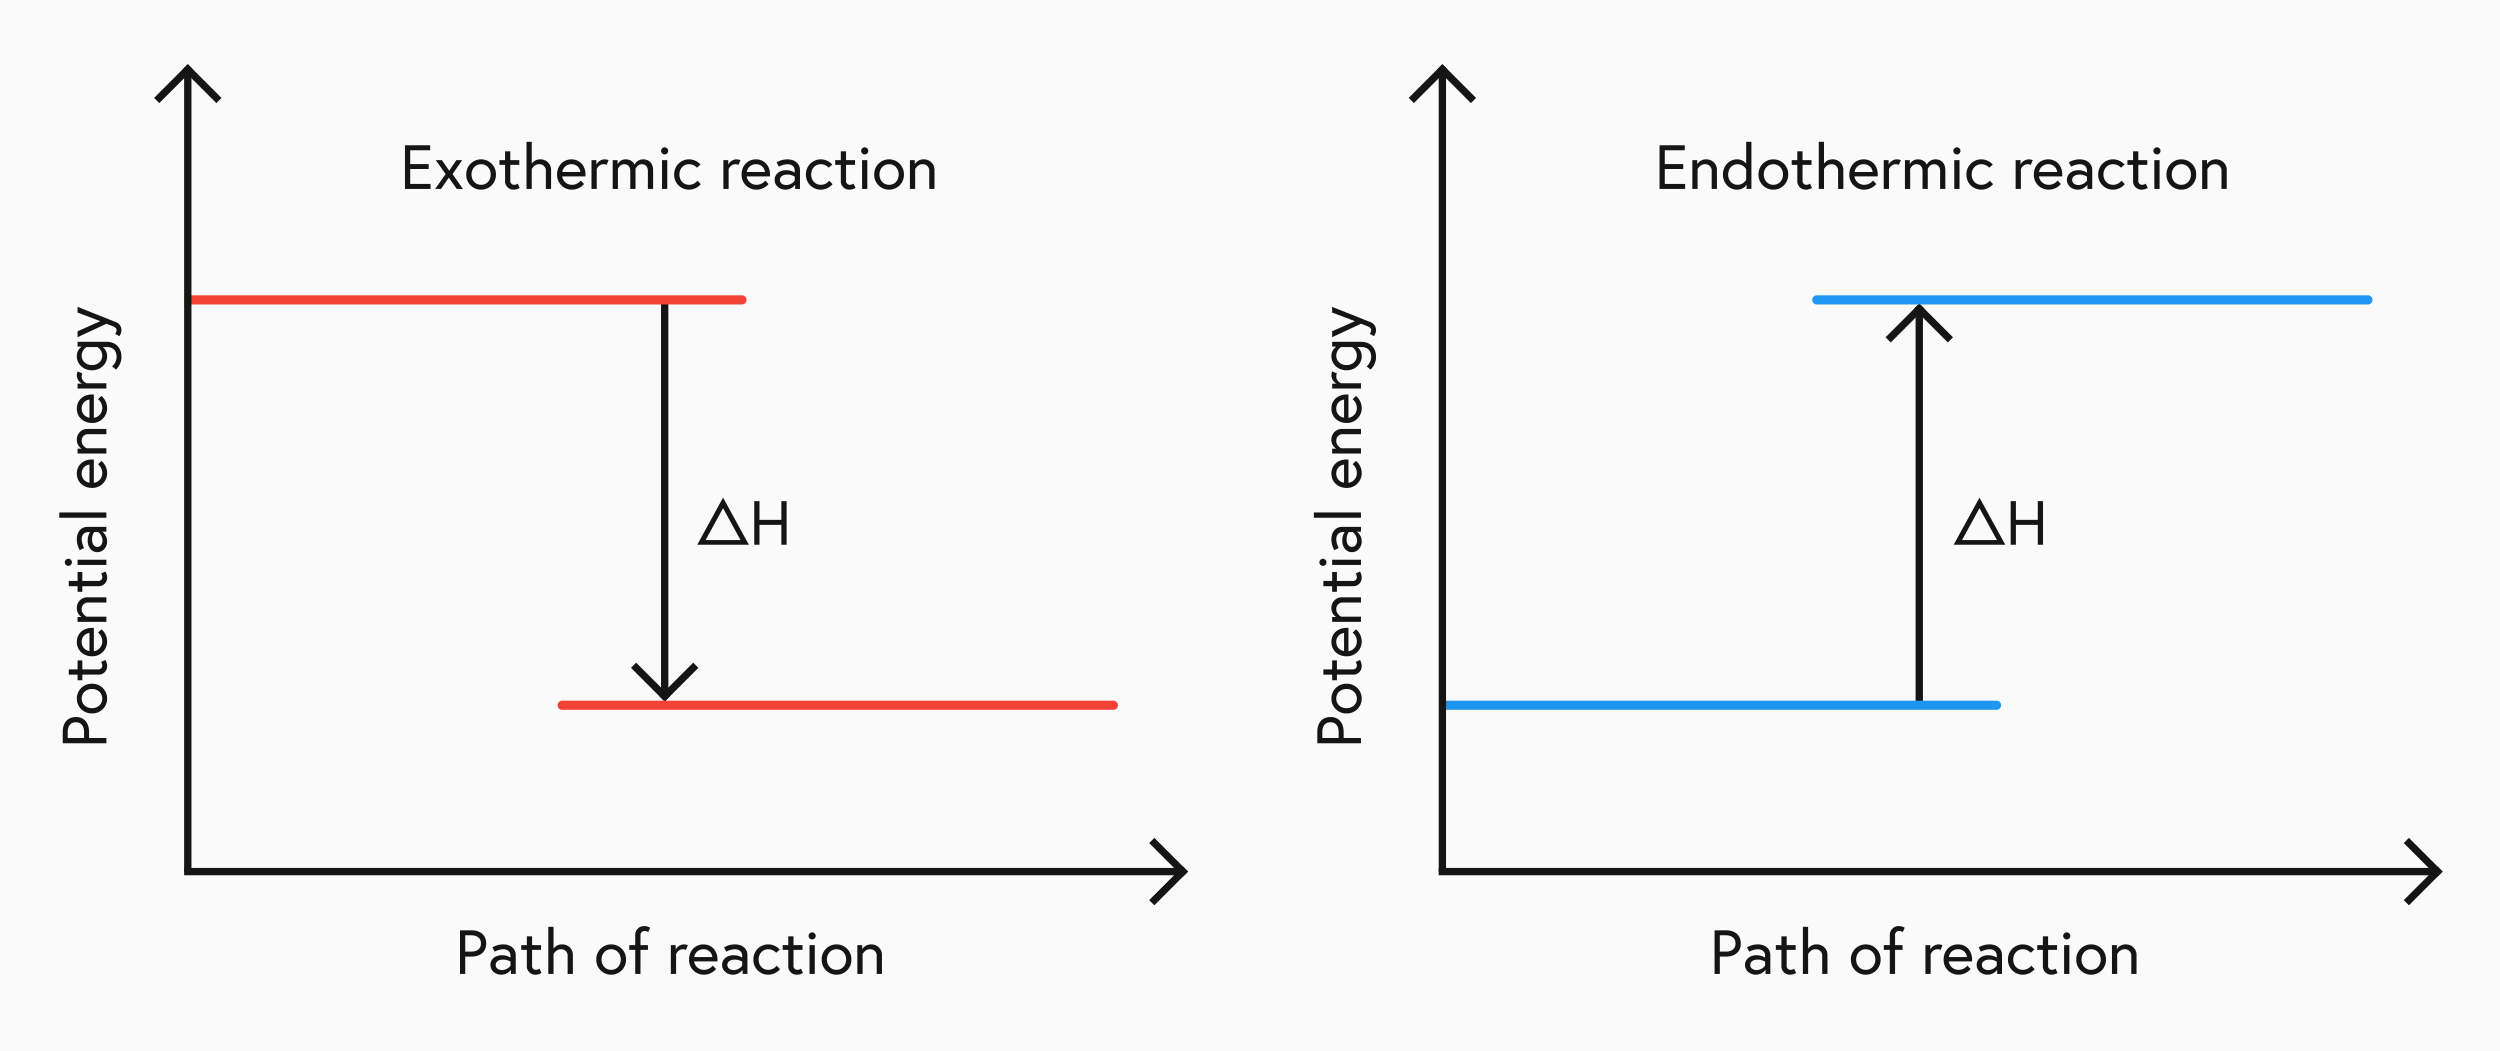 <svg xmlns="http://www.w3.org/2000/svg" width="1363" height="573" viewBox="0 0 1363 573">
  <g id="Group_68" data-name="Group 68" transform="translate(-279 -228)">
    <g id="Group_67" data-name="Group 67">
      <rect id="Rectangle_5" data-name="Rectangle 5" width="1363" height="573" transform="translate(279 228)" fill="#fafafa"/>
    </g>
    <g id="Group_66" data-name="Group 66">
      <g id="Group_65" data-name="Group 65" transform="translate(135)">
        <g id="Group_60" data-name="Group 60" transform="translate(-428.5 -25)">
          <path id="Path_147" data-name="Path 147" d="M2.788,0H5.644V-9.452h3.3c4.964,0,8.126-2.618,8.126-7.174S13.906-23.8,8.942-23.8H2.788ZM5.644-12.172V-21.08H8.772c3.23,0,5.44,1.428,5.44,4.454S12-12.172,8.772-12.172ZM26.35-16.116a11.7,11.7,0,0,0-5.882,1.6l1.19,2.38a10.879,10.879,0,0,1,4.692-1.326c1.258,0,3.978.442,3.978,3.706v.85A8.792,8.792,0,0,0,25.6-10.2c-3.536,0-6.222,2.176-6.222,5.236,0,3.4,3.026,5.372,5.848,5.372a6.639,6.639,0,0,0,5.338-2.686V0h2.618V-10.336C33.184-13.26,30.974-16.116,26.35-16.116ZM25.84-2.108c-1.768,0-3.6-.816-3.6-2.856,0-1.632,1.53-2.856,3.978-2.856A7.525,7.525,0,0,1,30.328-6.7v2.21A6.031,6.031,0,0,1,25.84-2.108ZM36.176-13.124h3.06v8.6A4.593,4.593,0,0,0,43.962.408a6.473,6.473,0,0,0,3.264-.952L46.172-2.89a3.728,3.728,0,0,1-1.8.646,2.1,2.1,0,0,1-2.278-2.414v-8.466h4.9v-2.584h-4.9V-20.5H39.236v4.794h-3.06Zm22.236-2.992A5.529,5.529,0,0,0,53.788-13.8V-25.7H50.932V0h2.856V-10.812s1.36-2.652,3.91-2.652a3.483,3.483,0,0,1,3.774,3.842V0h2.856V-10.1A5.717,5.717,0,0,0,58.412-16.116Zm26.792,0a8.044,8.044,0,0,0-8.092,8.262A8.044,8.044,0,0,0,85.2.408,8.044,8.044,0,0,0,93.3-7.854,8.044,8.044,0,0,0,85.2-16.116Zm0,13.872c-3.162,0-5.236-2.516-5.236-5.61s2.074-5.61,5.236-5.61,5.236,2.516,5.236,5.61S88.366-2.244,85.2-2.244Zm9.86-10.88h3.264V0h2.856V-13.124h4.08v-2.584h-4.08v-5.236a2.254,2.254,0,0,1,2.38-2.516,4.059,4.059,0,0,1,1.836.612l1.054-2.346a6.483,6.483,0,0,0-3.3-.918,4.81,4.81,0,0,0-4.828,5v5.406H95.064Zm29.716-2.992a5.256,5.256,0,0,0-4.386,2.822v-2.414h-2.652V0H120.6V-10.812s1.122-2.652,3.6-2.652a3.984,3.984,0,0,1,1.8.34l1.054-2.584A6.566,6.566,0,0,0,124.78-16.116Zm10.744,0c-4.726,0-7.854,3.672-7.854,8.262A8.026,8.026,0,0,0,135.864.408a8.756,8.756,0,0,0,6.528-3.094l-1.8-1.87a6.066,6.066,0,0,1-4.726,2.312,5.3,5.3,0,0,1-5.406-4.59H143.14a8.92,8.92,0,0,0,.034-.918C143.174-12.818,139.91-16.116,135.524-16.116Zm-5,6.9a4.871,4.871,0,0,1,5-4.25,4.729,4.729,0,0,1,4.862,4.25Zm22.134-6.9a11.7,11.7,0,0,0-5.882,1.6l1.19,2.38a10.879,10.879,0,0,1,4.692-1.326c1.258,0,3.978.442,3.978,3.706v.85a8.792,8.792,0,0,0-4.726-1.292c-3.536,0-6.222,2.176-6.222,5.236,0,3.4,3.026,5.372,5.848,5.372a6.639,6.639,0,0,0,5.338-2.686V0h2.618V-10.336C159.494-13.26,157.284-16.116,152.66-16.116Zm-.51,14.008c-1.768,0-3.6-.816-3.6-2.856,0-1.632,1.53-2.856,3.978-2.856A7.525,7.525,0,0,1,156.638-6.7v2.21A6.031,6.031,0,0,1,152.15-2.108Zm23.29-2.38a5.765,5.765,0,0,1-4.59,2.244c-3.162,0-5.236-2.516-5.236-5.61s2.074-5.61,5.236-5.61a5.8,5.8,0,0,1,4.318,1.9l1.938-1.734a8.419,8.419,0,0,0-6.256-2.822,8.064,8.064,0,0,0-8.092,8.262A8.044,8.044,0,0,0,170.85.408a8.471,8.471,0,0,0,6.426-3.026Zm3.264-8.636h3.06v8.6A4.593,4.593,0,0,0,186.49.408a6.473,6.473,0,0,0,3.264-.952L188.7-2.89a3.728,3.728,0,0,1-1.8.646,2.1,2.1,0,0,1-2.278-2.414v-8.466h4.9v-2.584h-4.9V-20.5h-2.856v4.794H178.7ZM193.358,0h2.856V-15.708h-2.856Zm-.51-20.74a1.959,1.959,0,0,0,1.938,1.938,1.959,1.959,0,0,0,1.938-1.938,1.959,1.959,0,0,0-1.938-1.938A1.959,1.959,0,0,0,192.848-20.74Zm15.232,4.624a8.044,8.044,0,0,0-8.092,8.262A8.044,8.044,0,0,0,208.08.408a8.044,8.044,0,0,0,8.092-8.262A8.044,8.044,0,0,0,208.08-16.116Zm0,13.872c-3.162,0-5.236-2.516-5.236-5.61s2.074-5.61,5.236-5.61,5.236,2.516,5.236,5.61S211.242-2.244,208.08-2.244Zm18.836-13.872a5.588,5.588,0,0,0-4.828,2.618v-2.21h-2.652V0h2.856V-10.812s1.36-2.652,3.91-2.652a3.483,3.483,0,0,1,3.774,3.842V0h2.856V-10.1A5.717,5.717,0,0,0,226.916-16.116Z" transform="translate(820.5 784)" fill="#151515"/>
          <path id="Path_146" data-name="Path 146" d="M2.788,0H5.644V-9.452h3.3c4.964,0,8.126-2.618,8.126-7.174S13.906-23.8,8.942-23.8H2.788ZM5.644-12.172V-21.08H8.772c3.23,0,5.44,1.428,5.44,4.454S12-12.172,8.772-12.172Zm21.488-3.944A8.044,8.044,0,0,0,19.04-7.854,8.044,8.044,0,0,0,27.132.408a8.044,8.044,0,0,0,8.092-8.262A8.044,8.044,0,0,0,27.132-16.116Zm0,13.872c-3.162,0-5.236-2.516-5.236-5.61s2.074-5.61,5.236-5.61,5.236,2.516,5.236,5.61S30.294-2.244,27.132-2.244Zm10-10.88h3.06v8.6A4.593,4.593,0,0,0,44.914.408a6.473,6.473,0,0,0,3.264-.952L47.124-2.89a3.728,3.728,0,0,1-1.8.646,2.1,2.1,0,0,1-2.278-2.414v-8.466h4.9v-2.584h-4.9V-20.5H40.188v4.794h-3.06Zm20.91-2.992c-4.726,0-7.854,3.672-7.854,8.262A8.026,8.026,0,0,0,58.378.408a8.756,8.756,0,0,0,6.528-3.094l-1.8-1.87a6.066,6.066,0,0,1-4.726,2.312,5.3,5.3,0,0,1-5.406-4.59H65.654a8.918,8.918,0,0,0,.034-.918C65.688-12.818,62.424-16.116,58.038-16.116Zm-5,6.9a4.871,4.871,0,0,1,5-4.25A4.729,4.729,0,0,1,62.9-9.214Zm23.392-6.9A5.588,5.588,0,0,0,71.6-13.5v-2.21H68.952V0h2.856V-10.812s1.36-2.652,3.91-2.652a3.483,3.483,0,0,1,3.774,3.842V0h2.856V-10.1A5.717,5.717,0,0,0,76.432-16.116Zm8.908,2.992H88.4v8.6A4.593,4.593,0,0,0,93.126.408,6.473,6.473,0,0,0,96.39-.544L95.336-2.89a3.728,3.728,0,0,1-1.8.646,2.1,2.1,0,0,1-2.278-2.414v-8.466h4.9v-2.584h-4.9V-20.5H88.4v4.794H85.34ZM99.994,0h2.856V-15.708H99.994Zm-.51-20.74a1.959,1.959,0,0,0,1.938,1.938,1.959,1.959,0,0,0,1.938-1.938,1.959,1.959,0,0,0-1.938-1.938A1.959,1.959,0,0,0,99.484-20.74Zm14.45,4.624a11.7,11.7,0,0,0-5.882,1.6l1.19,2.38a10.879,10.879,0,0,1,4.692-1.326c1.258,0,3.978.442,3.978,3.706v.85a8.792,8.792,0,0,0-4.726-1.292c-3.536,0-6.222,2.176-6.222,5.236,0,3.4,3.026,5.372,5.848,5.372a6.639,6.639,0,0,0,5.338-2.686V0h2.618V-10.336C120.768-13.26,118.558-16.116,113.934-16.116Zm-.51,14.008c-1.768,0-3.6-.816-3.6-2.856,0-1.632,1.53-2.856,3.978-2.856A7.525,7.525,0,0,1,117.912-6.7v2.21A6.031,6.031,0,0,1,113.424-2.108ZM125.732,0h2.856V-25.7h-2.856Zm24.106-16.116c-4.726,0-7.854,3.672-7.854,8.262A8.026,8.026,0,0,0,150.178.408a8.756,8.756,0,0,0,6.528-3.094l-1.8-1.87a6.066,6.066,0,0,1-4.726,2.312,5.3,5.3,0,0,1-5.406-4.59h12.682a8.92,8.92,0,0,0,.034-.918C157.488-12.818,154.224-16.116,149.838-16.116Zm-5,6.9a4.871,4.871,0,0,1,5-4.25,4.729,4.729,0,0,1,4.862,4.25Zm23.392-6.9A5.588,5.588,0,0,0,163.4-13.5v-2.21h-2.652V0h2.856V-10.812s1.36-2.652,3.91-2.652a3.483,3.483,0,0,1,3.774,3.842V0h2.856V-10.1A5.717,5.717,0,0,0,168.232-16.116Zm17.034,0c-4.726,0-7.854,3.672-7.854,8.262A8.026,8.026,0,0,0,185.606.408a8.756,8.756,0,0,0,6.528-3.094l-1.8-1.87a6.066,6.066,0,0,1-4.726,2.312,5.3,5.3,0,0,1-5.406-4.59h12.682a8.92,8.92,0,0,0,.034-.918C192.916-12.818,189.652-16.116,185.266-16.116Zm-5,6.9a4.871,4.871,0,0,1,5-4.25,4.729,4.729,0,0,1,4.862,4.25Zm22.95-6.9a5.256,5.256,0,0,0-4.386,2.822v-2.414H196.18V0h2.856V-10.812s1.122-2.652,3.6-2.652a3.984,3.984,0,0,1,1.8.34l1.054-2.584A6.566,6.566,0,0,0,203.218-16.116ZM218.79.2c0,3.536-2.074,5.372-5.406,5.372a6.932,6.932,0,0,1-5.134-2.482l-1.734,2.142a9.583,9.583,0,0,0,6.868,2.992c4.556,0,8.262-2.72,8.262-8.16V-15.708h-2.618v2.278a6.115,6.115,0,0,0-5.3-2.686c-4.25,0-7.616,3.638-7.616,8.262S209.474.408,213.724.408a6.32,6.32,0,0,0,5.066-2.38Zm0-5.1a5.584,5.584,0,0,1-4.624,2.652c-3.2,0-5.2-2.516-5.2-5.61s2.006-5.61,5.2-5.61a5.655,5.655,0,0,1,4.624,2.652Zm5.95,12a5.8,5.8,0,0,0,3.332,1.122,4.618,4.618,0,0,0,4.352-3.162c.374-.918,8.262-20.774,8.262-20.774h-3.094L232.9-3.3l-5.508-12.41h-3.23L231.506.068l-1.224,3.094c-.612,1.53-1.19,2.414-2.448,2.414a3.656,3.656,0,0,1-1.87-.816Z" transform="translate(630.5 661) rotate(-90)" fill="#151515"/>
          <g id="Group_59" data-name="Group 59" transform="translate(0.5)">
            <g id="Group_63" data-name="Group 63" transform="translate(-53)">
              <g id="Group_58" data-name="Group 58" transform="translate(969 446)">
                <g id="Group_36" data-name="Group 36" transform="translate(0 171.115) rotate(-45)">
                  <line id="Line_26" data-name="Line 26" y1="26" transform="translate(2 0)" fill="none" stroke="#151515" stroke-width="4"/>
                  <line id="Line_27" data-name="Line 27" y1="26" transform="translate(0 24) rotate(-90)" fill="none" stroke="#151515" stroke-width="4"/>
                </g>
                <line id="Line_28" data-name="Line 28" y1="214.615" transform="translate(18.385 -29.5)" fill="none" stroke="#151515" stroke-width="4"/>
              </g>
              <line id="Line_51" data-name="Line 51" x2="300.5" transform="translate(729 416.5)" fill="none" stroke="#f44336" stroke-linecap="round" stroke-width="5"/>
              <line id="Line_52" data-name="Line 52" x2="300.5" transform="translate(931.5 637.5)" fill="none" stroke="#f44336" stroke-linecap="round" stroke-width="5"/>
            </g>
            <g id="Group_39" data-name="Group 39" transform="translate(212.885 -22.115)">
              <g id="Group_37" data-name="Group 37">
                <g id="Group_36-2" data-name="Group 36" transform="translate(440.287 -107.785) rotate(45)">
                  <line id="Line_26-2" data-name="Line 26" y2="26" transform="translate(312.5 280.5)" fill="none" stroke="#151515" stroke-width="4"/>
                  <line id="Line_27-2" data-name="Line 27" y2="26" transform="translate(336.5 282.5) rotate(90)" fill="none" stroke="#151515" stroke-width="4"/>
                </g>
                <line id="Line_28-2" data-name="Line 28" y2="436" transform="translate(461.5 314.5)" fill="none" stroke="#151515" stroke-width="4"/>
              </g>
              <g id="Group_38" data-name="Group 38" transform="translate(1316.963 288.808) rotate(90)">
                <g id="Group_36-3" data-name="Group 36" transform="translate(461.5 310.115) rotate(45)">
                  <line id="Line_26-3" data-name="Line 26" y2="26" transform="translate(2 0)" fill="none" stroke="#151515" stroke-width="4"/>
                  <line id="Line_27-3" data-name="Line 27" y2="26" transform="translate(26 2) rotate(90)" fill="none" stroke="#151515" stroke-width="4"/>
                </g>
                <line id="Line_28-3" data-name="Line 28" y2="542.963" transform="translate(461.5 314.5)" fill="none" stroke="#151515" stroke-width="4"/>
              </g>
            </g>
          </g>
          <path id="Path_145" data-name="Path 145" d="M5.644-21.08h10.88V-23.8H2.788V0h13.94V-2.72H5.644v-8.126H15.708v-2.72H5.644Zm13.94,5.372,5.372,7.616L19.244,0h3.2l4.25-6.154L31.008,0h3.366L28.73-8.092,34-15.708H30.838l-3.944,5.78-3.978-5.78ZM44.3-16.116A8.044,8.044,0,0,0,36.21-7.854,8.044,8.044,0,0,0,44.3.408a8.044,8.044,0,0,0,8.092-8.262A8.044,8.044,0,0,0,44.3-16.116Zm0,13.872c-3.162,0-5.236-2.516-5.236-5.61s2.074-5.61,5.236-5.61,5.236,2.516,5.236,5.61S47.464-2.244,44.3-2.244Zm10-10.88h3.06v8.6A4.593,4.593,0,0,0,62.084.408a6.473,6.473,0,0,0,3.264-.952L64.294-2.89a3.728,3.728,0,0,1-1.8.646,2.1,2.1,0,0,1-2.278-2.414v-8.466h4.9v-2.584h-4.9V-20.5H57.358v4.794H54.3Zm22.236-2.992A5.529,5.529,0,0,0,71.91-13.8V-25.7H69.054V0H71.91V-10.812s1.36-2.652,3.91-2.652a3.483,3.483,0,0,1,3.774,3.842V0H82.45V-10.1A5.717,5.717,0,0,0,76.534-16.116Zm17.034,0c-4.726,0-7.854,3.672-7.854,8.262A8.026,8.026,0,0,0,93.908.408a8.756,8.756,0,0,0,6.528-3.094l-1.8-1.87a6.066,6.066,0,0,1-4.726,2.312A5.3,5.3,0,0,1,88.5-6.834h12.682a8.918,8.918,0,0,0,.034-.918C101.218-12.818,97.954-16.116,93.568-16.116Zm-5,6.9a4.871,4.871,0,0,1,5-4.25,4.729,4.729,0,0,1,4.862,4.25Zm22.95-6.9a5.256,5.256,0,0,0-4.386,2.822v-2.414h-2.652V0h2.856V-10.812s1.122-2.652,3.6-2.652a3.984,3.984,0,0,1,1.8.34l1.054-2.584A6.566,6.566,0,0,0,111.52-16.116Zm21.114,0a5.19,5.19,0,0,0-4.692,2.924s-.986-2.924-4.9-2.924a4.8,4.8,0,0,0-4.352,2.72v-2.312h-2.652V0H118.9V-10.948s1.054-2.516,3.366-2.516c2.04,0,3.366,1.258,3.366,3.808V0h2.856V-10.948s1.02-2.516,3.366-2.516c2.04,0,3.366,1.258,3.366,3.808V0h2.856V-10.1C138.074-13.974,135.9-16.116,132.634-16.116ZM142.936,0h2.856V-15.708h-2.856Zm-.51-20.74a1.959,1.959,0,0,0,1.938,1.938A1.959,1.959,0,0,0,146.3-20.74a1.959,1.959,0,0,0-1.938-1.938A1.959,1.959,0,0,0,142.426-20.74ZM162.248-4.488a5.765,5.765,0,0,1-4.59,2.244c-3.162,0-5.236-2.516-5.236-5.61s2.074-5.61,5.236-5.61a5.805,5.805,0,0,1,4.318,1.9l1.938-1.734a8.419,8.419,0,0,0-6.256-2.822,8.064,8.064,0,0,0-8.092,8.262A8.044,8.044,0,0,0,157.658.408a8.471,8.471,0,0,0,6.426-3.026ZM183.43-16.116a5.256,5.256,0,0,0-4.386,2.822v-2.414h-2.652V0h2.856V-10.812s1.122-2.652,3.6-2.652a3.984,3.984,0,0,1,1.8.34l1.054-2.584A6.566,6.566,0,0,0,183.43-16.116Zm10.744,0c-4.726,0-7.854,3.672-7.854,8.262A8.026,8.026,0,0,0,194.514.408a8.756,8.756,0,0,0,6.528-3.094l-1.8-1.87a6.066,6.066,0,0,1-4.726,2.312,5.3,5.3,0,0,1-5.406-4.59H201.79a8.92,8.92,0,0,0,.034-.918C201.824-12.818,198.56-16.116,194.174-16.116Zm-5,6.9a4.871,4.871,0,0,1,5-4.25,4.729,4.729,0,0,1,4.862,4.25Zm22.134-6.9a11.7,11.7,0,0,0-5.882,1.6l1.19,2.38a10.879,10.879,0,0,1,4.692-1.326c1.258,0,3.978.442,3.978,3.706v.85a8.792,8.792,0,0,0-4.726-1.292c-3.536,0-6.222,2.176-6.222,5.236,0,3.4,3.026,5.372,5.848,5.372a6.639,6.639,0,0,0,5.338-2.686V0h2.618V-10.336C218.144-13.26,215.934-16.116,211.31-16.116ZM210.8-2.108c-1.768,0-3.6-.816-3.6-2.856,0-1.632,1.53-2.856,3.978-2.856A7.525,7.525,0,0,1,215.288-6.7v2.21A6.031,6.031,0,0,1,210.8-2.108Zm23.29-2.38a5.765,5.765,0,0,1-4.59,2.244c-3.162,0-5.236-2.516-5.236-5.61s2.074-5.61,5.236-5.61a5.805,5.805,0,0,1,4.318,1.9l1.938-1.734a8.419,8.419,0,0,0-6.256-2.822,8.064,8.064,0,0,0-8.092,8.262A8.044,8.044,0,0,0,229.5.408a8.471,8.471,0,0,0,6.426-3.026Zm3.264-8.636h3.06v8.6A4.593,4.593,0,0,0,245.14.408,6.473,6.473,0,0,0,248.4-.544L247.35-2.89a3.728,3.728,0,0,1-1.8.646,2.1,2.1,0,0,1-2.278-2.414v-8.466h4.9v-2.584h-4.9V-20.5h-2.856v4.794h-3.06ZM252.008,0h2.856V-15.708h-2.856Zm-.51-20.74a1.959,1.959,0,0,0,1.938,1.938,1.959,1.959,0,0,0,1.938-1.938,1.959,1.959,0,0,0-1.938-1.938A1.959,1.959,0,0,0,251.5-20.74Zm15.232,4.624a8.044,8.044,0,0,0-8.092,8.262A8.044,8.044,0,0,0,266.73.408a8.044,8.044,0,0,0,8.092-8.262A8.044,8.044,0,0,0,266.73-16.116Zm0,13.872c-3.162,0-5.236-2.516-5.236-5.61s2.074-5.61,5.236-5.61,5.236,2.516,5.236,5.61S269.892-2.244,266.73-2.244Zm18.836-13.872a5.588,5.588,0,0,0-4.828,2.618v-2.21h-2.652V0h2.856V-10.812s1.36-2.652,3.91-2.652a3.483,3.483,0,0,1,3.774,3.842V0h2.856V-10.1A5.717,5.717,0,0,0,285.566-16.116Z" transform="translate(790.5 356)" fill="#151515"/>
        </g>
        <g id="Group_64" data-name="Group 64" transform="translate(255.5 -25)">
          <path id="Path_150" data-name="Path 150" d="M2.788,0H5.644V-9.452h3.3c4.964,0,8.126-2.618,8.126-7.174S13.906-23.8,8.942-23.8H2.788ZM5.644-12.172V-21.08H8.772c3.23,0,5.44,1.428,5.44,4.454S12-12.172,8.772-12.172ZM26.35-16.116a11.7,11.7,0,0,0-5.882,1.6l1.19,2.38a10.879,10.879,0,0,1,4.692-1.326c1.258,0,3.978.442,3.978,3.706v.85A8.792,8.792,0,0,0,25.6-10.2c-3.536,0-6.222,2.176-6.222,5.236,0,3.4,3.026,5.372,5.848,5.372a6.639,6.639,0,0,0,5.338-2.686V0h2.618V-10.336C33.184-13.26,30.974-16.116,26.35-16.116ZM25.84-2.108c-1.768,0-3.6-.816-3.6-2.856,0-1.632,1.53-2.856,3.978-2.856A7.525,7.525,0,0,1,30.328-6.7v2.21A6.031,6.031,0,0,1,25.84-2.108ZM36.176-13.124h3.06v8.6A4.593,4.593,0,0,0,43.962.408a6.473,6.473,0,0,0,3.264-.952L46.172-2.89a3.728,3.728,0,0,1-1.8.646,2.1,2.1,0,0,1-2.278-2.414v-8.466h4.9v-2.584h-4.9V-20.5H39.236v4.794h-3.06Zm22.236-2.992A5.529,5.529,0,0,0,53.788-13.8V-25.7H50.932V0h2.856V-10.812s1.36-2.652,3.91-2.652a3.483,3.483,0,0,1,3.774,3.842V0h2.856V-10.1A5.717,5.717,0,0,0,58.412-16.116Zm26.792,0a8.044,8.044,0,0,0-8.092,8.262A8.044,8.044,0,0,0,85.2.408,8.044,8.044,0,0,0,93.3-7.854,8.044,8.044,0,0,0,85.2-16.116Zm0,13.872c-3.162,0-5.236-2.516-5.236-5.61s2.074-5.61,5.236-5.61,5.236,2.516,5.236,5.61S88.366-2.244,85.2-2.244Zm9.86-10.88h3.264V0h2.856V-13.124h4.08v-2.584h-4.08v-5.236a2.254,2.254,0,0,1,2.38-2.516,4.059,4.059,0,0,1,1.836.612l1.054-2.346a6.483,6.483,0,0,0-3.3-.918,4.81,4.81,0,0,0-4.828,5v5.406H95.064Zm29.716-2.992a5.256,5.256,0,0,0-4.386,2.822v-2.414h-2.652V0H120.6V-10.812s1.122-2.652,3.6-2.652a3.984,3.984,0,0,1,1.8.34l1.054-2.584A6.566,6.566,0,0,0,124.78-16.116Zm10.744,0c-4.726,0-7.854,3.672-7.854,8.262A8.026,8.026,0,0,0,135.864.408a8.756,8.756,0,0,0,6.528-3.094l-1.8-1.87a6.066,6.066,0,0,1-4.726,2.312,5.3,5.3,0,0,1-5.406-4.59H143.14a8.92,8.92,0,0,0,.034-.918C143.174-12.818,139.91-16.116,135.524-16.116Zm-5,6.9a4.871,4.871,0,0,1,5-4.25,4.729,4.729,0,0,1,4.862,4.25Zm22.134-6.9a11.7,11.7,0,0,0-5.882,1.6l1.19,2.38a10.879,10.879,0,0,1,4.692-1.326c1.258,0,3.978.442,3.978,3.706v.85a8.792,8.792,0,0,0-4.726-1.292c-3.536,0-6.222,2.176-6.222,5.236,0,3.4,3.026,5.372,5.848,5.372a6.639,6.639,0,0,0,5.338-2.686V0h2.618V-10.336C159.494-13.26,157.284-16.116,152.66-16.116Zm-.51,14.008c-1.768,0-3.6-.816-3.6-2.856,0-1.632,1.53-2.856,3.978-2.856A7.525,7.525,0,0,1,156.638-6.7v2.21A6.031,6.031,0,0,1,152.15-2.108Zm23.29-2.38a5.765,5.765,0,0,1-4.59,2.244c-3.162,0-5.236-2.516-5.236-5.61s2.074-5.61,5.236-5.61a5.8,5.8,0,0,1,4.318,1.9l1.938-1.734a8.419,8.419,0,0,0-6.256-2.822,8.064,8.064,0,0,0-8.092,8.262A8.044,8.044,0,0,0,170.85.408a8.471,8.471,0,0,0,6.426-3.026Zm3.264-8.636h3.06v8.6A4.593,4.593,0,0,0,186.49.408a6.473,6.473,0,0,0,3.264-.952L188.7-2.89a3.728,3.728,0,0,1-1.8.646,2.1,2.1,0,0,1-2.278-2.414v-8.466h4.9v-2.584h-4.9V-20.5h-2.856v4.794H178.7ZM193.358,0h2.856V-15.708h-2.856Zm-.51-20.74a1.959,1.959,0,0,0,1.938,1.938,1.959,1.959,0,0,0,1.938-1.938,1.959,1.959,0,0,0-1.938-1.938A1.959,1.959,0,0,0,192.848-20.74Zm15.232,4.624a8.044,8.044,0,0,0-8.092,8.262A8.044,8.044,0,0,0,208.08.408a8.044,8.044,0,0,0,8.092-8.262A8.044,8.044,0,0,0,208.08-16.116Zm0,13.872c-3.162,0-5.236-2.516-5.236-5.61s2.074-5.61,5.236-5.61,5.236,2.516,5.236,5.61S211.242-2.244,208.08-2.244Zm18.836-13.872a5.588,5.588,0,0,0-4.828,2.618v-2.21h-2.652V0h2.856V-10.812s1.36-2.652,3.91-2.652a3.483,3.483,0,0,1,3.774,3.842V0h2.856V-10.1A5.717,5.717,0,0,0,226.916-16.116Z" transform="translate(820.5 784)" fill="#151515"/>
          <path id="Path_149" data-name="Path 149" d="M2.788,0H5.644V-9.452h3.3c4.964,0,8.126-2.618,8.126-7.174S13.906-23.8,8.942-23.8H2.788ZM5.644-12.172V-21.08H8.772c3.23,0,5.44,1.428,5.44,4.454S12-12.172,8.772-12.172Zm21.488-3.944A8.044,8.044,0,0,0,19.04-7.854,8.044,8.044,0,0,0,27.132.408a8.044,8.044,0,0,0,8.092-8.262A8.044,8.044,0,0,0,27.132-16.116Zm0,13.872c-3.162,0-5.236-2.516-5.236-5.61s2.074-5.61,5.236-5.61,5.236,2.516,5.236,5.61S30.294-2.244,27.132-2.244Zm10-10.88h3.06v8.6A4.593,4.593,0,0,0,44.914.408a6.473,6.473,0,0,0,3.264-.952L47.124-2.89a3.728,3.728,0,0,1-1.8.646,2.1,2.1,0,0,1-2.278-2.414v-8.466h4.9v-2.584h-4.9V-20.5H40.188v4.794h-3.06Zm20.91-2.992c-4.726,0-7.854,3.672-7.854,8.262A8.026,8.026,0,0,0,58.378.408a8.756,8.756,0,0,0,6.528-3.094l-1.8-1.87a6.066,6.066,0,0,1-4.726,2.312,5.3,5.3,0,0,1-5.406-4.59H65.654a8.918,8.918,0,0,0,.034-.918C65.688-12.818,62.424-16.116,58.038-16.116Zm-5,6.9a4.871,4.871,0,0,1,5-4.25A4.729,4.729,0,0,1,62.9-9.214Zm23.392-6.9A5.588,5.588,0,0,0,71.6-13.5v-2.21H68.952V0h2.856V-10.812s1.36-2.652,3.91-2.652a3.483,3.483,0,0,1,3.774,3.842V0h2.856V-10.1A5.717,5.717,0,0,0,76.432-16.116Zm8.908,2.992H88.4v8.6A4.593,4.593,0,0,0,93.126.408,6.473,6.473,0,0,0,96.39-.544L95.336-2.89a3.728,3.728,0,0,1-1.8.646,2.1,2.1,0,0,1-2.278-2.414v-8.466h4.9v-2.584h-4.9V-20.5H88.4v4.794H85.34ZM99.994,0h2.856V-15.708H99.994Zm-.51-20.74a1.959,1.959,0,0,0,1.938,1.938,1.959,1.959,0,0,0,1.938-1.938,1.959,1.959,0,0,0-1.938-1.938A1.959,1.959,0,0,0,99.484-20.74Zm14.45,4.624a11.7,11.7,0,0,0-5.882,1.6l1.19,2.38a10.879,10.879,0,0,1,4.692-1.326c1.258,0,3.978.442,3.978,3.706v.85a8.792,8.792,0,0,0-4.726-1.292c-3.536,0-6.222,2.176-6.222,5.236,0,3.4,3.026,5.372,5.848,5.372a6.639,6.639,0,0,0,5.338-2.686V0h2.618V-10.336C120.768-13.26,118.558-16.116,113.934-16.116Zm-.51,14.008c-1.768,0-3.6-.816-3.6-2.856,0-1.632,1.53-2.856,3.978-2.856A7.525,7.525,0,0,1,117.912-6.7v2.21A6.031,6.031,0,0,1,113.424-2.108ZM125.732,0h2.856V-25.7h-2.856Zm24.106-16.116c-4.726,0-7.854,3.672-7.854,8.262A8.026,8.026,0,0,0,150.178.408a8.756,8.756,0,0,0,6.528-3.094l-1.8-1.87a6.066,6.066,0,0,1-4.726,2.312,5.3,5.3,0,0,1-5.406-4.59h12.682a8.92,8.92,0,0,0,.034-.918C157.488-12.818,154.224-16.116,149.838-16.116Zm-5,6.9a4.871,4.871,0,0,1,5-4.25,4.729,4.729,0,0,1,4.862,4.25Zm23.392-6.9A5.588,5.588,0,0,0,163.4-13.5v-2.21h-2.652V0h2.856V-10.812s1.36-2.652,3.91-2.652a3.483,3.483,0,0,1,3.774,3.842V0h2.856V-10.1A5.717,5.717,0,0,0,168.232-16.116Zm17.034,0c-4.726,0-7.854,3.672-7.854,8.262A8.026,8.026,0,0,0,185.606.408a8.756,8.756,0,0,0,6.528-3.094l-1.8-1.87a6.066,6.066,0,0,1-4.726,2.312,5.3,5.3,0,0,1-5.406-4.59h12.682a8.92,8.92,0,0,0,.034-.918C192.916-12.818,189.652-16.116,185.266-16.116Zm-5,6.9a4.871,4.871,0,0,1,5-4.25,4.729,4.729,0,0,1,4.862,4.25Zm22.95-6.9a5.256,5.256,0,0,0-4.386,2.822v-2.414H196.18V0h2.856V-10.812s1.122-2.652,3.6-2.652a3.984,3.984,0,0,1,1.8.34l1.054-2.584A6.566,6.566,0,0,0,203.218-16.116ZM218.79.2c0,3.536-2.074,5.372-5.406,5.372a6.932,6.932,0,0,1-5.134-2.482l-1.734,2.142a9.583,9.583,0,0,0,6.868,2.992c4.556,0,8.262-2.72,8.262-8.16V-15.708h-2.618v2.278a6.115,6.115,0,0,0-5.3-2.686c-4.25,0-7.616,3.638-7.616,8.262S209.474.408,213.724.408a6.32,6.32,0,0,0,5.066-2.38Zm0-5.1a5.584,5.584,0,0,1-4.624,2.652c-3.2,0-5.2-2.516-5.2-5.61s2.006-5.61,5.2-5.61a5.655,5.655,0,0,1,4.624,2.652Zm5.95,12a5.8,5.8,0,0,0,3.332,1.122,4.618,4.618,0,0,0,4.352-3.162c.374-.918,8.262-20.774,8.262-20.774h-3.094L232.9-3.3l-5.508-12.41h-3.23L231.506.068l-1.224,3.094c-.612,1.53-1.19,2.414-2.448,2.414a3.656,3.656,0,0,1-1.87-.816Z" transform="translate(630.5 661) rotate(-90)" fill="#151515"/>
          <g id="Group_59-2" data-name="Group 59" transform="translate(0.5)">
            <g id="Group_63-2" data-name="Group 63" transform="translate(676 416.5)">
              <g id="Group_58-2" data-name="Group 58" transform="translate(240 2)">
                <g id="Group_36-4" data-name="Group 36" transform="translate(18.385 0) rotate(45)">
                  <line id="Line_26-4" data-name="Line 26" y2="26" transform="translate(2 0)" fill="none" stroke="#151515" stroke-width="4"/>
                  <line id="Line_27-4" data-name="Line 27" y2="26" transform="translate(26 2) rotate(90)" fill="none" stroke="#151515" stroke-width="4"/>
                </g>
                <line id="Line_28-4" data-name="Line 28" y2="214.615" transform="translate(18.385 4.385)" fill="none" stroke="#151515" stroke-width="4"/>
              </g>
              <path id="Path_142" data-name="Path 142" d="M0,0H300.5" transform="translate(0 221)" fill="none" stroke="#1e95f0" stroke-linecap="round" stroke-width="5"/>
              <line id="Line_52-2" data-name="Line 52" x2="300.5" transform="translate(202.5 0)" fill="none" stroke="#2196f3" stroke-linecap="round" stroke-width="5"/>
            </g>
            <g id="Group_39-2" data-name="Group 39" transform="translate(212.885 -22.115)">
              <g id="Group_37-2" data-name="Group 37">
                <g id="Group_36-5" data-name="Group 36" transform="translate(440.287 -107.785) rotate(45)">
                  <line id="Line_26-5" data-name="Line 26" y2="26" transform="translate(312.5 280.5)" fill="none" stroke="#151515" stroke-width="4"/>
                  <line id="Line_27-5" data-name="Line 27" y2="26" transform="translate(336.5 282.5) rotate(90)" fill="none" stroke="#151515" stroke-width="4"/>
                </g>
                <line id="Line_28-5" data-name="Line 28" y2="436" transform="translate(461.5 314.5)" fill="none" stroke="#151515" stroke-width="4"/>
              </g>
              <g id="Group_38-2" data-name="Group 38" transform="translate(1316.963 288.808) rotate(90)">
                <g id="Group_36-6" data-name="Group 36" transform="translate(461.5 310.115) rotate(45)">
                  <line id="Line_26-6" data-name="Line 26" y2="26" transform="translate(2 0)" fill="none" stroke="#151515" stroke-width="4"/>
                  <line id="Line_27-6" data-name="Line 27" y2="26" transform="translate(26 2) rotate(90)" fill="none" stroke="#151515" stroke-width="4"/>
                </g>
                <line id="Line_28-6" data-name="Line 28" y2="542.963" transform="translate(461.5 314.5)" fill="none" stroke="#151515" stroke-width="4"/>
              </g>
            </g>
          </g>
          <path id="Path_148" data-name="Path 148" d="M5.644-21.08h10.88V-23.8H2.788V0h13.94V-2.72H5.644v-8.126H15.708v-2.72H5.644Zm22.508,4.964A5.588,5.588,0,0,0,23.324-13.5v-2.21H20.672V0h2.856V-10.812s1.36-2.652,3.91-2.652a3.483,3.483,0,0,1,3.774,3.842V0h2.856V-10.1A5.717,5.717,0,0,0,28.152-16.116Zm16.8,0c-4.25,0-7.616,3.638-7.616,8.262S40.7.408,44.948.408a6.115,6.115,0,0,0,5.3-2.686V0H52.87V-25.7H50.014V-13.77A6.241,6.241,0,0,0,44.948-16.116ZM50.014-4.964a5.579,5.579,0,0,1-4.624,2.72c-3.2,0-5.2-2.516-5.2-5.61s2.074-5.61,5.2-5.61a5.579,5.579,0,0,1,4.624,2.72ZM64.838-16.116a8.044,8.044,0,0,0-8.092,8.262A8.044,8.044,0,0,0,64.838.408,8.044,8.044,0,0,0,72.93-7.854,8.044,8.044,0,0,0,64.838-16.116Zm0,13.872c-3.162,0-5.236-2.516-5.236-5.61s2.074-5.61,5.236-5.61,5.236,2.516,5.236,5.61S68-2.244,64.838-2.244Zm10-10.88h3.06v8.6A4.593,4.593,0,0,0,82.62.408a6.473,6.473,0,0,0,3.264-.952L84.83-2.89a3.728,3.728,0,0,1-1.8.646A2.1,2.1,0,0,1,80.75-4.658v-8.466h4.9v-2.584h-4.9V-20.5H77.894v4.794h-3.06ZM97.07-16.116A5.529,5.529,0,0,0,92.446-13.8V-25.7H89.59V0h2.856V-10.812s1.36-2.652,3.91-2.652a3.483,3.483,0,0,1,3.774,3.842V0h2.856V-10.1A5.717,5.717,0,0,0,97.07-16.116Zm17.034,0c-4.726,0-7.854,3.672-7.854,8.262A8.026,8.026,0,0,0,114.444.408a8.756,8.756,0,0,0,6.528-3.094l-1.8-1.87a6.066,6.066,0,0,1-4.726,2.312,5.3,5.3,0,0,1-5.406-4.59H121.72a8.918,8.918,0,0,0,.034-.918C121.754-12.818,118.49-16.116,114.1-16.116Zm-5,6.9a4.871,4.871,0,0,1,5-4.25,4.729,4.729,0,0,1,4.862,4.25Zm22.95-6.9a5.256,5.256,0,0,0-4.386,2.822v-2.414h-2.652V0h2.856V-10.812s1.122-2.652,3.6-2.652a3.984,3.984,0,0,1,1.8.34l1.054-2.584A6.566,6.566,0,0,0,132.056-16.116Zm21.114,0a5.19,5.19,0,0,0-4.692,2.924s-.986-2.924-4.9-2.924a4.8,4.8,0,0,0-4.352,2.72v-2.312h-2.652V0h2.856V-10.948s1.054-2.516,3.366-2.516c2.04,0,3.366,1.258,3.366,3.808V0h2.856V-10.948s1.02-2.516,3.366-2.516c2.04,0,3.366,1.258,3.366,3.808V0h2.856V-10.1C158.61-13.974,156.434-16.116,153.17-16.116ZM163.472,0h2.856V-15.708h-2.856Zm-.51-20.74A1.959,1.959,0,0,0,164.9-18.8a1.959,1.959,0,0,0,1.938-1.938,1.959,1.959,0,0,0-1.938-1.938A1.959,1.959,0,0,0,162.962-20.74ZM182.784-4.488a5.765,5.765,0,0,1-4.59,2.244c-3.162,0-5.236-2.516-5.236-5.61s2.074-5.61,5.236-5.61a5.805,5.805,0,0,1,4.318,1.9l1.938-1.734a8.419,8.419,0,0,0-6.256-2.822A8.064,8.064,0,0,0,170.1-7.854,8.044,8.044,0,0,0,178.194.408a8.471,8.471,0,0,0,6.426-3.026Zm21.182-11.628a5.256,5.256,0,0,0-4.386,2.822v-2.414h-2.652V0h2.856V-10.812s1.122-2.652,3.6-2.652a3.984,3.984,0,0,1,1.8.34l1.054-2.584A6.566,6.566,0,0,0,203.966-16.116Zm10.744,0c-4.726,0-7.854,3.672-7.854,8.262A8.026,8.026,0,0,0,215.05.408a8.756,8.756,0,0,0,6.528-3.094l-1.8-1.87a6.066,6.066,0,0,1-4.726,2.312,5.3,5.3,0,0,1-5.406-4.59h12.682a8.92,8.92,0,0,0,.034-.918C222.36-12.818,219.1-16.116,214.71-16.116Zm-5,6.9a4.871,4.871,0,0,1,5-4.25,4.729,4.729,0,0,1,4.862,4.25Zm22.134-6.9a11.7,11.7,0,0,0-5.882,1.6l1.19,2.38a10.879,10.879,0,0,1,4.692-1.326c1.258,0,3.978.442,3.978,3.706v.85A8.792,8.792,0,0,0,231.1-10.2c-3.536,0-6.222,2.176-6.222,5.236,0,3.4,3.026,5.372,5.848,5.372a6.639,6.639,0,0,0,5.338-2.686V0h2.618V-10.336C238.68-13.26,236.47-16.116,231.846-16.116Zm-.51,14.008c-1.768,0-3.6-.816-3.6-2.856,0-1.632,1.53-2.856,3.978-2.856A7.525,7.525,0,0,1,235.824-6.7v2.21A6.031,6.031,0,0,1,231.336-2.108Zm23.29-2.38a5.765,5.765,0,0,1-4.59,2.244c-3.162,0-5.236-2.516-5.236-5.61s2.074-5.61,5.236-5.61a5.8,5.8,0,0,1,4.318,1.9l1.938-1.734a8.419,8.419,0,0,0-6.256-2.822,8.064,8.064,0,0,0-8.092,8.262A8.044,8.044,0,0,0,250.036.408a8.471,8.471,0,0,0,6.426-3.026Zm3.264-8.636h3.06v8.6a4.593,4.593,0,0,0,4.726,4.93,6.473,6.473,0,0,0,3.264-.952L267.886-2.89a3.728,3.728,0,0,1-1.8.646,2.1,2.1,0,0,1-2.278-2.414v-8.466h4.9v-2.584h-4.9V-20.5H260.95v4.794h-3.06ZM272.544,0H275.4V-15.708h-2.856Zm-.51-20.74a1.959,1.959,0,0,0,1.938,1.938,1.959,1.959,0,0,0,1.938-1.938,1.959,1.959,0,0,0-1.938-1.938A1.959,1.959,0,0,0,272.034-20.74Zm15.232,4.624a8.044,8.044,0,0,0-8.092,8.262A8.044,8.044,0,0,0,287.266.408a8.044,8.044,0,0,0,8.092-8.262A8.044,8.044,0,0,0,287.266-16.116Zm0,13.872c-3.162,0-5.236-2.516-5.236-5.61s2.074-5.61,5.236-5.61,5.236,2.516,5.236,5.61S290.428-2.244,287.266-2.244ZM306.1-16.116a5.588,5.588,0,0,0-4.828,2.618v-2.21h-2.652V0h2.856V-10.812s1.36-2.652,3.91-2.652a3.483,3.483,0,0,1,3.774,3.842V0h2.856V-10.1A5.717,5.717,0,0,0,306.1-16.116Z" transform="translate(790.5 356)" fill="#151515"/>
        </g>
      </g>
      <path id="Path_143" data-name="Path 143" d="M.136,0H28.288L14.212-25.7ZM4.692-2.55l9.52-17.408L23.732-2.55ZM46-13.566H34.068V-23.8H31.212V0h2.856V-10.846H46V0h2.856V-23.8H46Z" transform="translate(659 525)" fill="#151515"/>
      <path id="Path_144" data-name="Path 144" d="M.136,0H28.288L14.212-25.7ZM4.692-2.55l9.52-17.408L23.732-2.55ZM46-13.566H34.068V-23.8H31.212V0h2.856V-10.846H46V0h2.856V-23.8H46Z" transform="translate(1344 525)" fill="#151515"/>
    </g>
  </g>
</svg>
